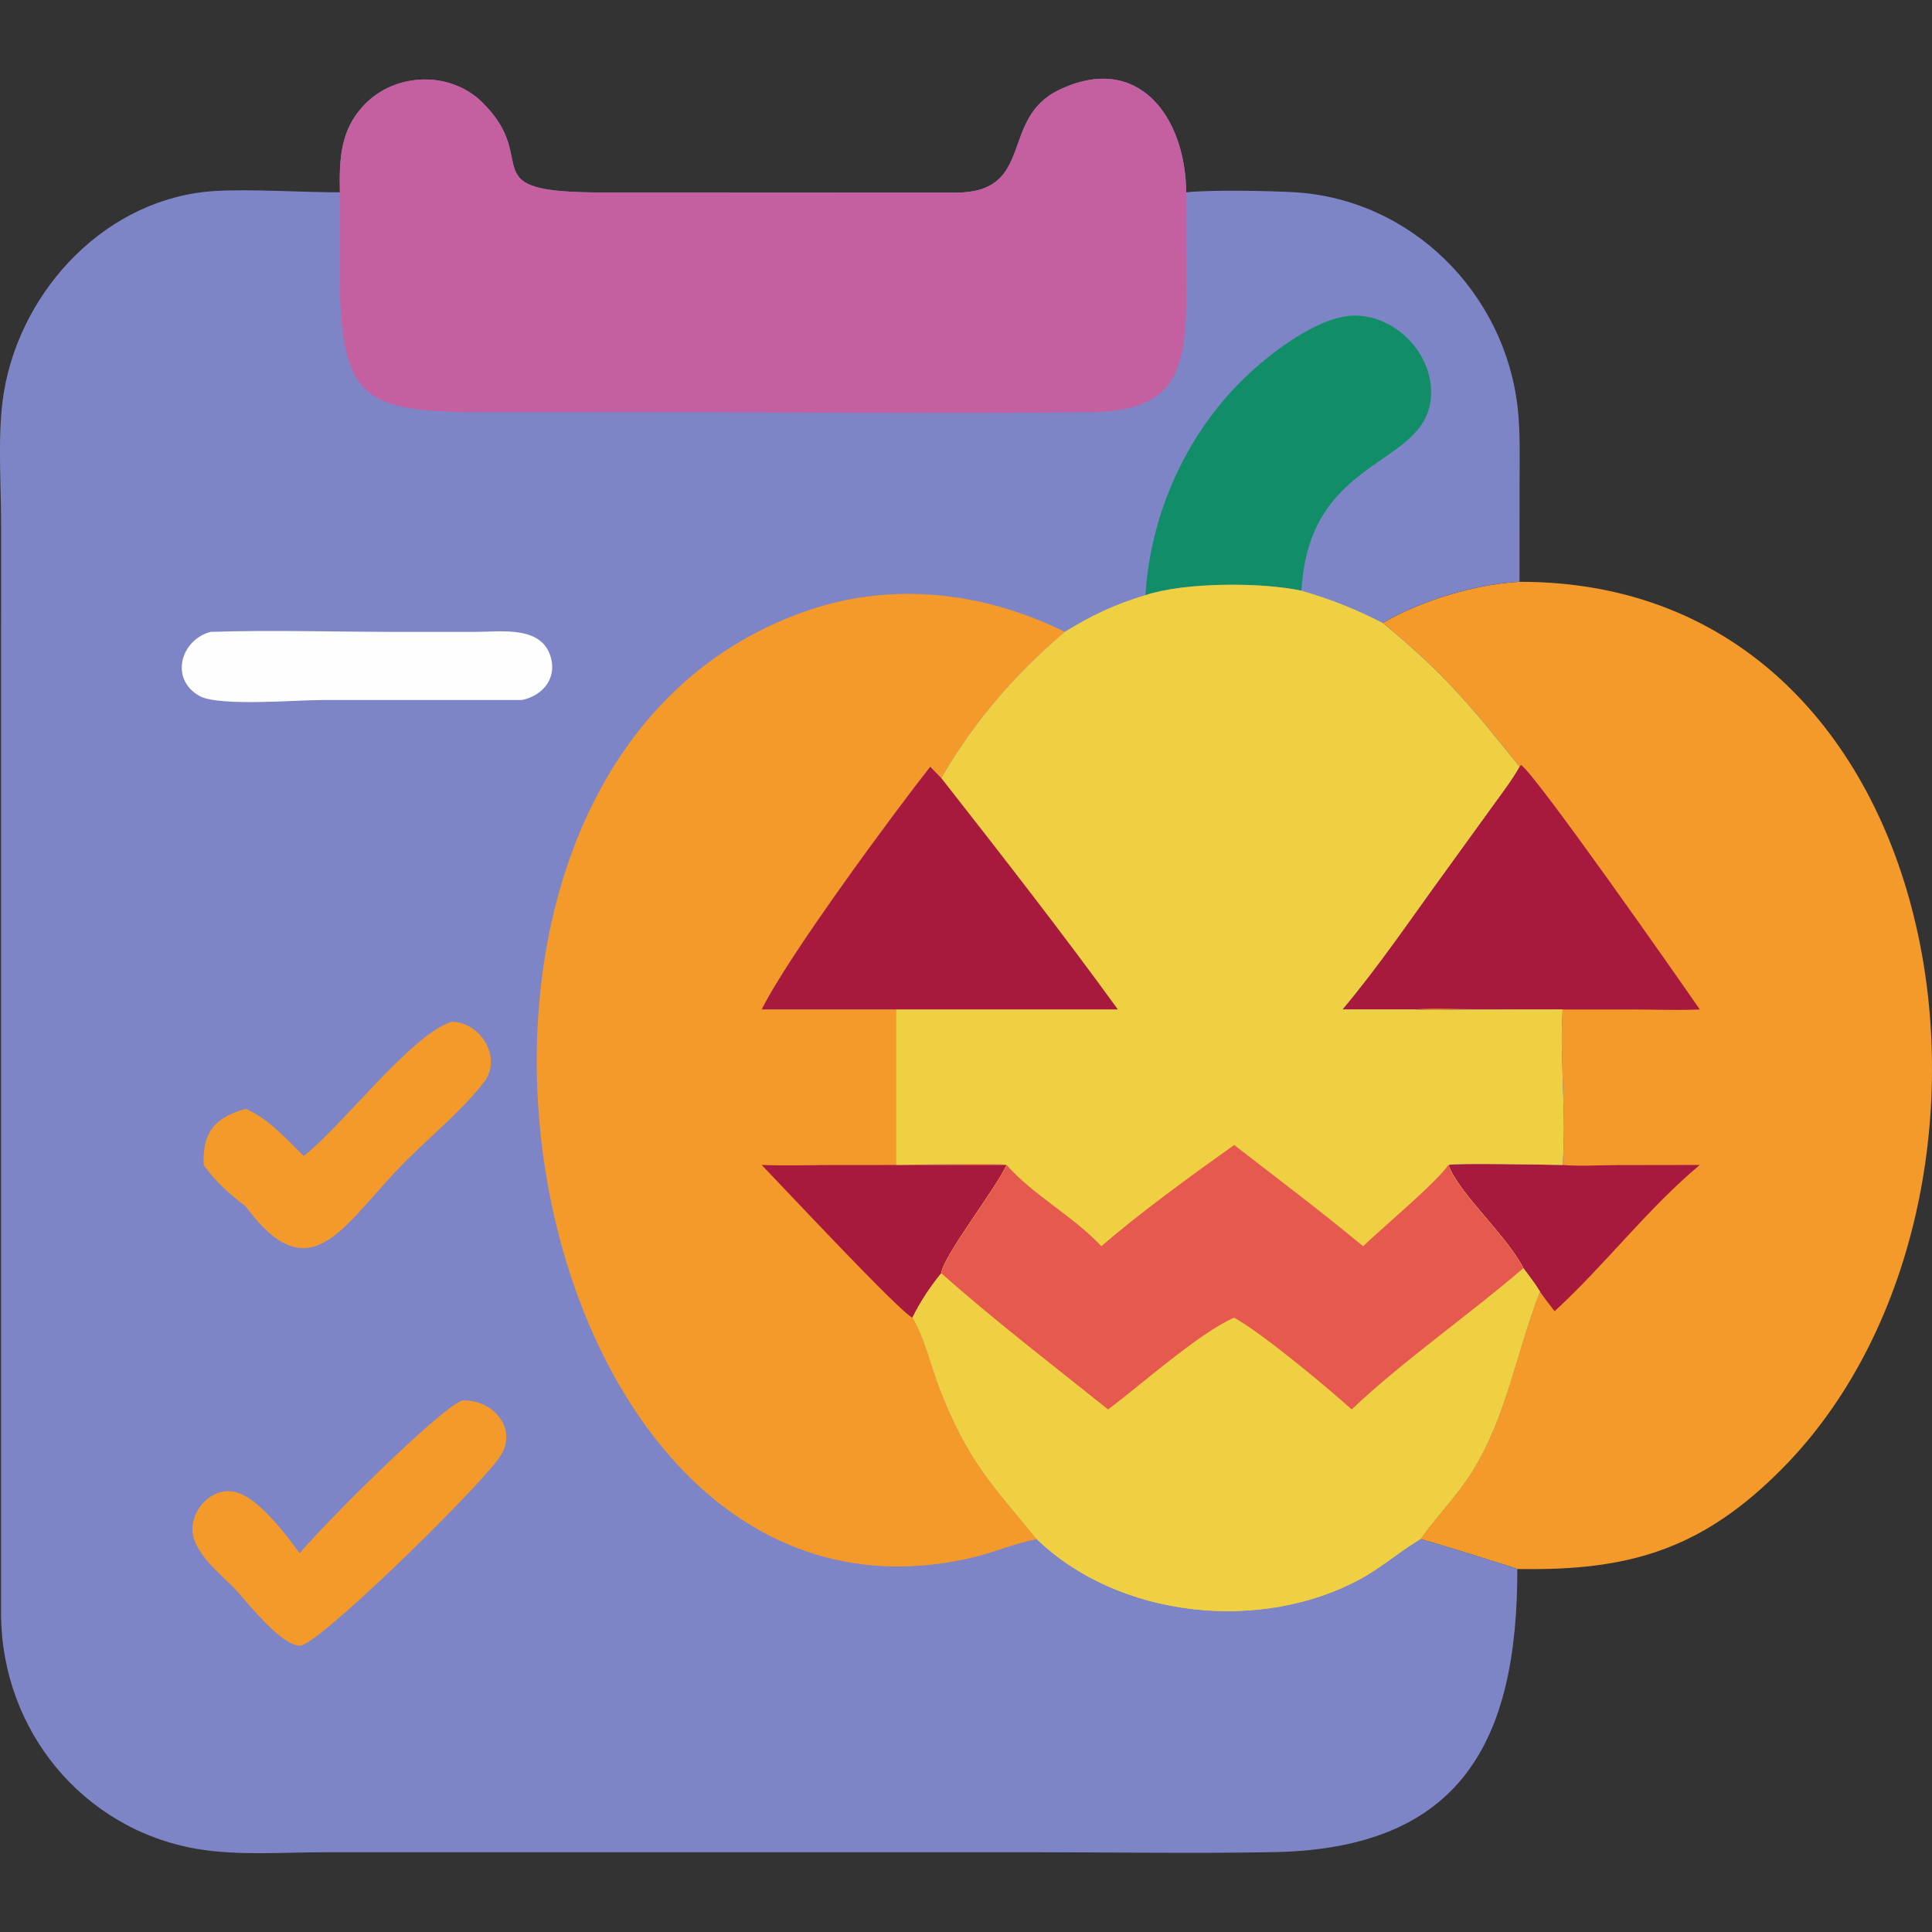 <?xml version="1.0" encoding="UTF-8"?>
<svg id="_17" data-name="17" xmlns="http://www.w3.org/2000/svg" viewBox="0 0 1024 1024">
  <rect x="0" y="0" width="1024" height="1024" fill="#333333" stroke="none"/>
  <defs>
    <style>
      .cls-1 {
        fill: #a71a3e;
      }

      .cls-1, .cls-2, .cls-3, .cls-4, .cls-5, .cls-6, .cls-7, .cls-8 {
        stroke-width: 0px;
      }

      .cls-2 {
        fill: #118d68;
      }

      .cls-3 {
        fill: #7d85c6;
      }

      .cls-4 {
        fill: #f39a2b;
      }

      .cls-5 {
        fill: #e5594f;
      }

      .cls-6 {
        fill: #f0d043;
      }

      .cls-7 {
        fill: #c45fa0;
      }

      .cls-8 {
        fill: #fefefe;
      }
    </style>
  </defs>
  <path class="cls-4" d="M805.38,308.37c233.87-.41,280.02,328.39,138.87,470.39-40.45,40.7-77.59,52.94-132.39,52.9l-7.63-.03c-3.14-1.36-48.5-15.36-51.38-15.88,8.67-12.3,19.26-22.76,27.3-35.64,18.62-29.84,23.38-63.48,36.03-95.56-2.6-4.31-5.79-8.34-8.78-12.4-8.8-17.36-34.08-39.35-39.73-54.7,3.69-1.13,52.45-.08,60.52,0,2.14-27.31-1.57-55.03,0-82.42l-49.82.05c-9.58.05-19.41.6-28.95-.05h-37.89c19.63-23.35,36.87-48.98,54.86-73.62l24.04-33.24c5.12-7.13,10.62-14.17,14.95-21.82-26.88-33.39-40.11-49.51-72.52-76.16,20.81-12.02,48.65-20.46,72.52-21.82Z"/>
  <path class="cls-1" d="M767.67,617.45c3.69-1.13,52.45-.08,60.52,0,8.93.77,18.26.15,27.24.08l45.49-.08c-27.82,23.26-50.21,53.02-76.95,77.51-2.69-3.42-5.32-6.83-7.79-10.41-2.6-4.31-5.79-8.34-8.78-12.4-8.8-17.36-34.08-39.35-39.73-54.7Z"/>
  <path class="cls-1" d="M805.38,406.35l.76-.9c7.31,4.28,83.06,112.56,94.78,129.58-12.09.56-24.28,0-36.39.02l-77.95-.03c-12.23-.03-24.99-.81-37.16,0h-37.89c19.63-23.35,36.87-48.98,54.86-73.62l24.04-33.24c5.12-7.13,10.62-14.17,14.95-21.82Z"/>
  <path class="cls-3" d="M180.14,101.95c-.33-17.63.12-33.21,13.18-46.64,16.44-16.91,45.14-17.81,62.13-1.23,32.62,31.83-7.6,48.2,64.93,47.92l186.48.09c41.9-.28,22.78-39.04,54.21-54.31,41.8-20.31,67.29,13.74,67.64,54.16,12.6-1.41,43.99-.83,57.35-.05,61.93,3.64,111.83,53.46,118.41,114.9,1.35,12.58.95,25.42.94,38.05l-.04,53.51c-23.87,1.36-51.71,9.81-72.52,21.82,32.41,26.65,45.65,42.77,72.52,76.16-4.33,7.65-9.83,14.69-14.95,21.82l-24.04,33.24c-17.99,24.64-35.23,50.27-54.86,73.62h37.89c9.54.65,19.37.1,28.95.05l49.82-.05c-1.57,27.4,2.14,55.11,0,82.42-8.07-.08-56.83-1.13-60.52,0,5.65,15.35,30.94,37.34,39.73,54.7,2.98,4.06,6.17,8.09,8.78,12.4-12.65,32.08-17.41,65.72-36.03,95.56-8.04,12.89-18.64,23.35-27.3,35.64,2.88.51,48.24,14.51,51.38,15.88.12,90.95-29.62,148.21-129.02,150.06-43.33.81-86.82.05-130.17.05l-373.09.02c-21.99,0-46.01,1.93-67.67-1.81-60.28-10.42-103.11-62.64-103.7-123.63l.02-579c-.01-22.03-2.1-48.38,1.53-69.79,9.29-54.77,55-102.98,112.01-106.28,19.54-1.13,45.62.73,65.99.7Z"/>
  <path class="cls-8" d="M111.53,334.91c32.39-1.06,65.18-.02,97.61,0h42.78c13.61.02,35.52-3.6,40.12,13.85,2.97,11.24-4.65,20.01-15.38,22.26h-106.29c-13.09,0-54.41,3.55-64.6-2.12-15.96-8.88-10.09-29.7,5.77-33.98Z"/>
  <path class="cls-4" d="M239.47,541.55c15.2.2,26.93,18.94,17.15,31.89-10.23,13.53-28.16,28.73-40.58,40.99-33.4,32.97-50.43,72.86-85.87,24.94-8.02-6.01-16.58-13.63-22.24-21.92-.6-17.12,5.45-25,22.24-29.74,12.48,5.3,21.23,15.73,30.81,24.97,20.17-15.56,57.43-64.92,78.5-71.13Z"/>
  <path class="cls-4" d="M244.85,742.29c16.47-.9,30.61,15.36,19.63,30.57-12.97,17.97-96.64,100.01-105.63,99.42-10.38-.68-26.81-21.9-34.02-29.81-8.14-8.38-23.65-20.34-22.82-33.03.68-10.48,10.25-20.43,21.21-18.95,12.74,1.73,28.22,22.67,35.58,32.76,14.72-17.41,73.62-75.95,86.05-80.97Z"/>
  <path class="cls-2" d="M607.1,315.46c2.76-43.1,21.41-85.06,52.51-115.14,13.28-12.84,40.01-33.82,59.67-33.04,21.77.86,40.66,21.2,39.16,43.1-2.58,37.63-64.8,30.98-68.63,102.7-21.28-4.54-61.96-4.56-82.71,2.38Z"/>
  <path class="cls-7" d="M180.14,101.95c-.33-17.63.12-33.21,13.18-46.64,16.44-16.91,45.14-17.81,62.13-1.23,32.62,31.83-7.6,48.2,64.93,47.92l186.48.09c41.9-.28,22.78-39.04,54.21-54.31,41.8-20.31,67.29,13.74,67.64,54.16-.17,16.62.03,33.24.07,49.86.1,40.98-2.67,66.1-49.91,66.63-81.67.91-163.47-.01-245.15,0l-75.24.04c-65.29.08-78.4-5.02-78.38-74.31l.05-42.21Z"/>
  <path class="cls-4" d="M549.48,815.76c-11.28,2.15-22.36,6.98-33.64,9.67-243.12,57.96-329.63-419.81-87.05-502.08,45.08-15.29,93.41-9.36,135.54,11.56-26.53,22.66-47.71,46.98-65.42,77.48l-5.86-6.05c-19.6,24.88-75.45,100.51-89.34,128.68h71.19v82.42c8.38,0,54.06-1.22,58.63,0-5.81,12.77-33.47,48.1-34.63,57.39-5.81,7.18-11.24,15.22-15.26,23.56,6.17,9.75,10.38,27.49,14.87,38.82,14.96,37.77,27.43,49.69,50.96,78.54Z"/>
  <path class="cls-1" d="M403.71,617.45c13.27.5,26.74,0,40.03.03l89.8-.03c-5.81,12.77-33.47,48.1-34.63,57.39-5.81,7.18-11.24,15.22-15.26,23.56-6.32-2.48-69.83-70.53-79.94-80.95Z"/>
  <path class="cls-6" d="M607.1,315.46c20.75-6.94,61.43-6.92,82.71-2.38,15.25,4.37,28.95,9.83,43.05,17.11,32.41,26.65,45.65,42.77,72.52,76.16-4.33,7.65-9.83,14.69-14.95,21.82l-24.04,33.24c-17.99,24.64-35.23,50.27-54.86,73.62h37.89c9.54.65,19.37.1,28.95.05l49.82-.05c-1.57,27.4,2.14,55.11,0,82.42-8.07-.08-56.83-1.13-60.52,0,5.65,15.35,30.94,37.34,39.73,54.7,2.98,4.06,6.17,8.09,8.78,12.4-12.65,32.08-17.41,65.72-36.03,95.56-8.04,12.89-18.64,23.35-27.3,35.64l-1.02.61c-10.54,6.4-19.68,14.45-30.57,20.41-52.55,28.75-128.06,21.16-171.77-21.03-23.54-28.85-36-40.76-50.96-78.54-4.49-11.33-8.69-29.07-14.87-38.82,4.02-8.33,9.45-16.38,15.26-23.56,1.15-9.29,28.82-44.63,34.63-57.39-4.58-1.22-50.25,0-58.63,0v-82.42h-71.19c13.89-28.17,69.74-103.8,89.34-128.68l5.86,6.05c17.71-30.5,38.89-54.82,65.42-77.48,13.71-8.55,27.24-14.93,42.77-19.46Z"/>
  <path class="cls-1" d="M493.05,406.35l5.86,6.05c30.9,39.4,64.16,82.06,93.59,122.63h-188.79c13.89-28.17,69.74-103.8,89.34-128.68Z"/>
  <path class="cls-6" d="M654.13,606.87c22.87,17.75,46.07,35.16,68.34,53.66,10.06-9.7,38.57-33.48,45.2-43.08,5.65,15.35,30.94,37.34,39.73,54.7,2.98,4.06,6.17,8.09,8.78,12.4-12.65,32.08-17.41,65.72-36.03,95.56-8.04,12.89-18.64,23.35-27.3,35.64l-1.02.61c-10.54,6.4-19.68,14.45-30.57,20.41-52.55,28.75-128.06,21.16-171.77-21.03-23.54-28.85-36-40.76-50.96-78.54-4.49-11.33-8.69-29.07-14.87-38.82,4.02-8.33,9.45-16.38,15.26-23.56,1.15-9.29,28.82-44.63,34.63-57.39,14.19,16.15,35.12,26.97,50.23,43.08,19.19-16.86,49.33-38.73,70.36-53.66Z"/>
  <path class="cls-5" d="M654.13,606.87c22.87,17.75,46.07,35.16,68.34,53.66,10.06-9.7,38.57-33.48,45.2-43.08,5.65,15.35,30.94,37.34,39.73,54.7-28.78,24.78-64.57,49.69-90.97,74.88-13.22-11.91-47.35-40.34-62.3-48.63-18.07,7.68-49.64,35.81-66.83,48.63-29.56-23.68-60.08-47.05-88.39-72.18,1.15-9.29,28.82-44.63,34.63-57.39,14.19,16.15,35.12,26.97,50.23,43.08,19.19-16.86,49.33-38.73,70.36-53.66Z"/>
</svg>